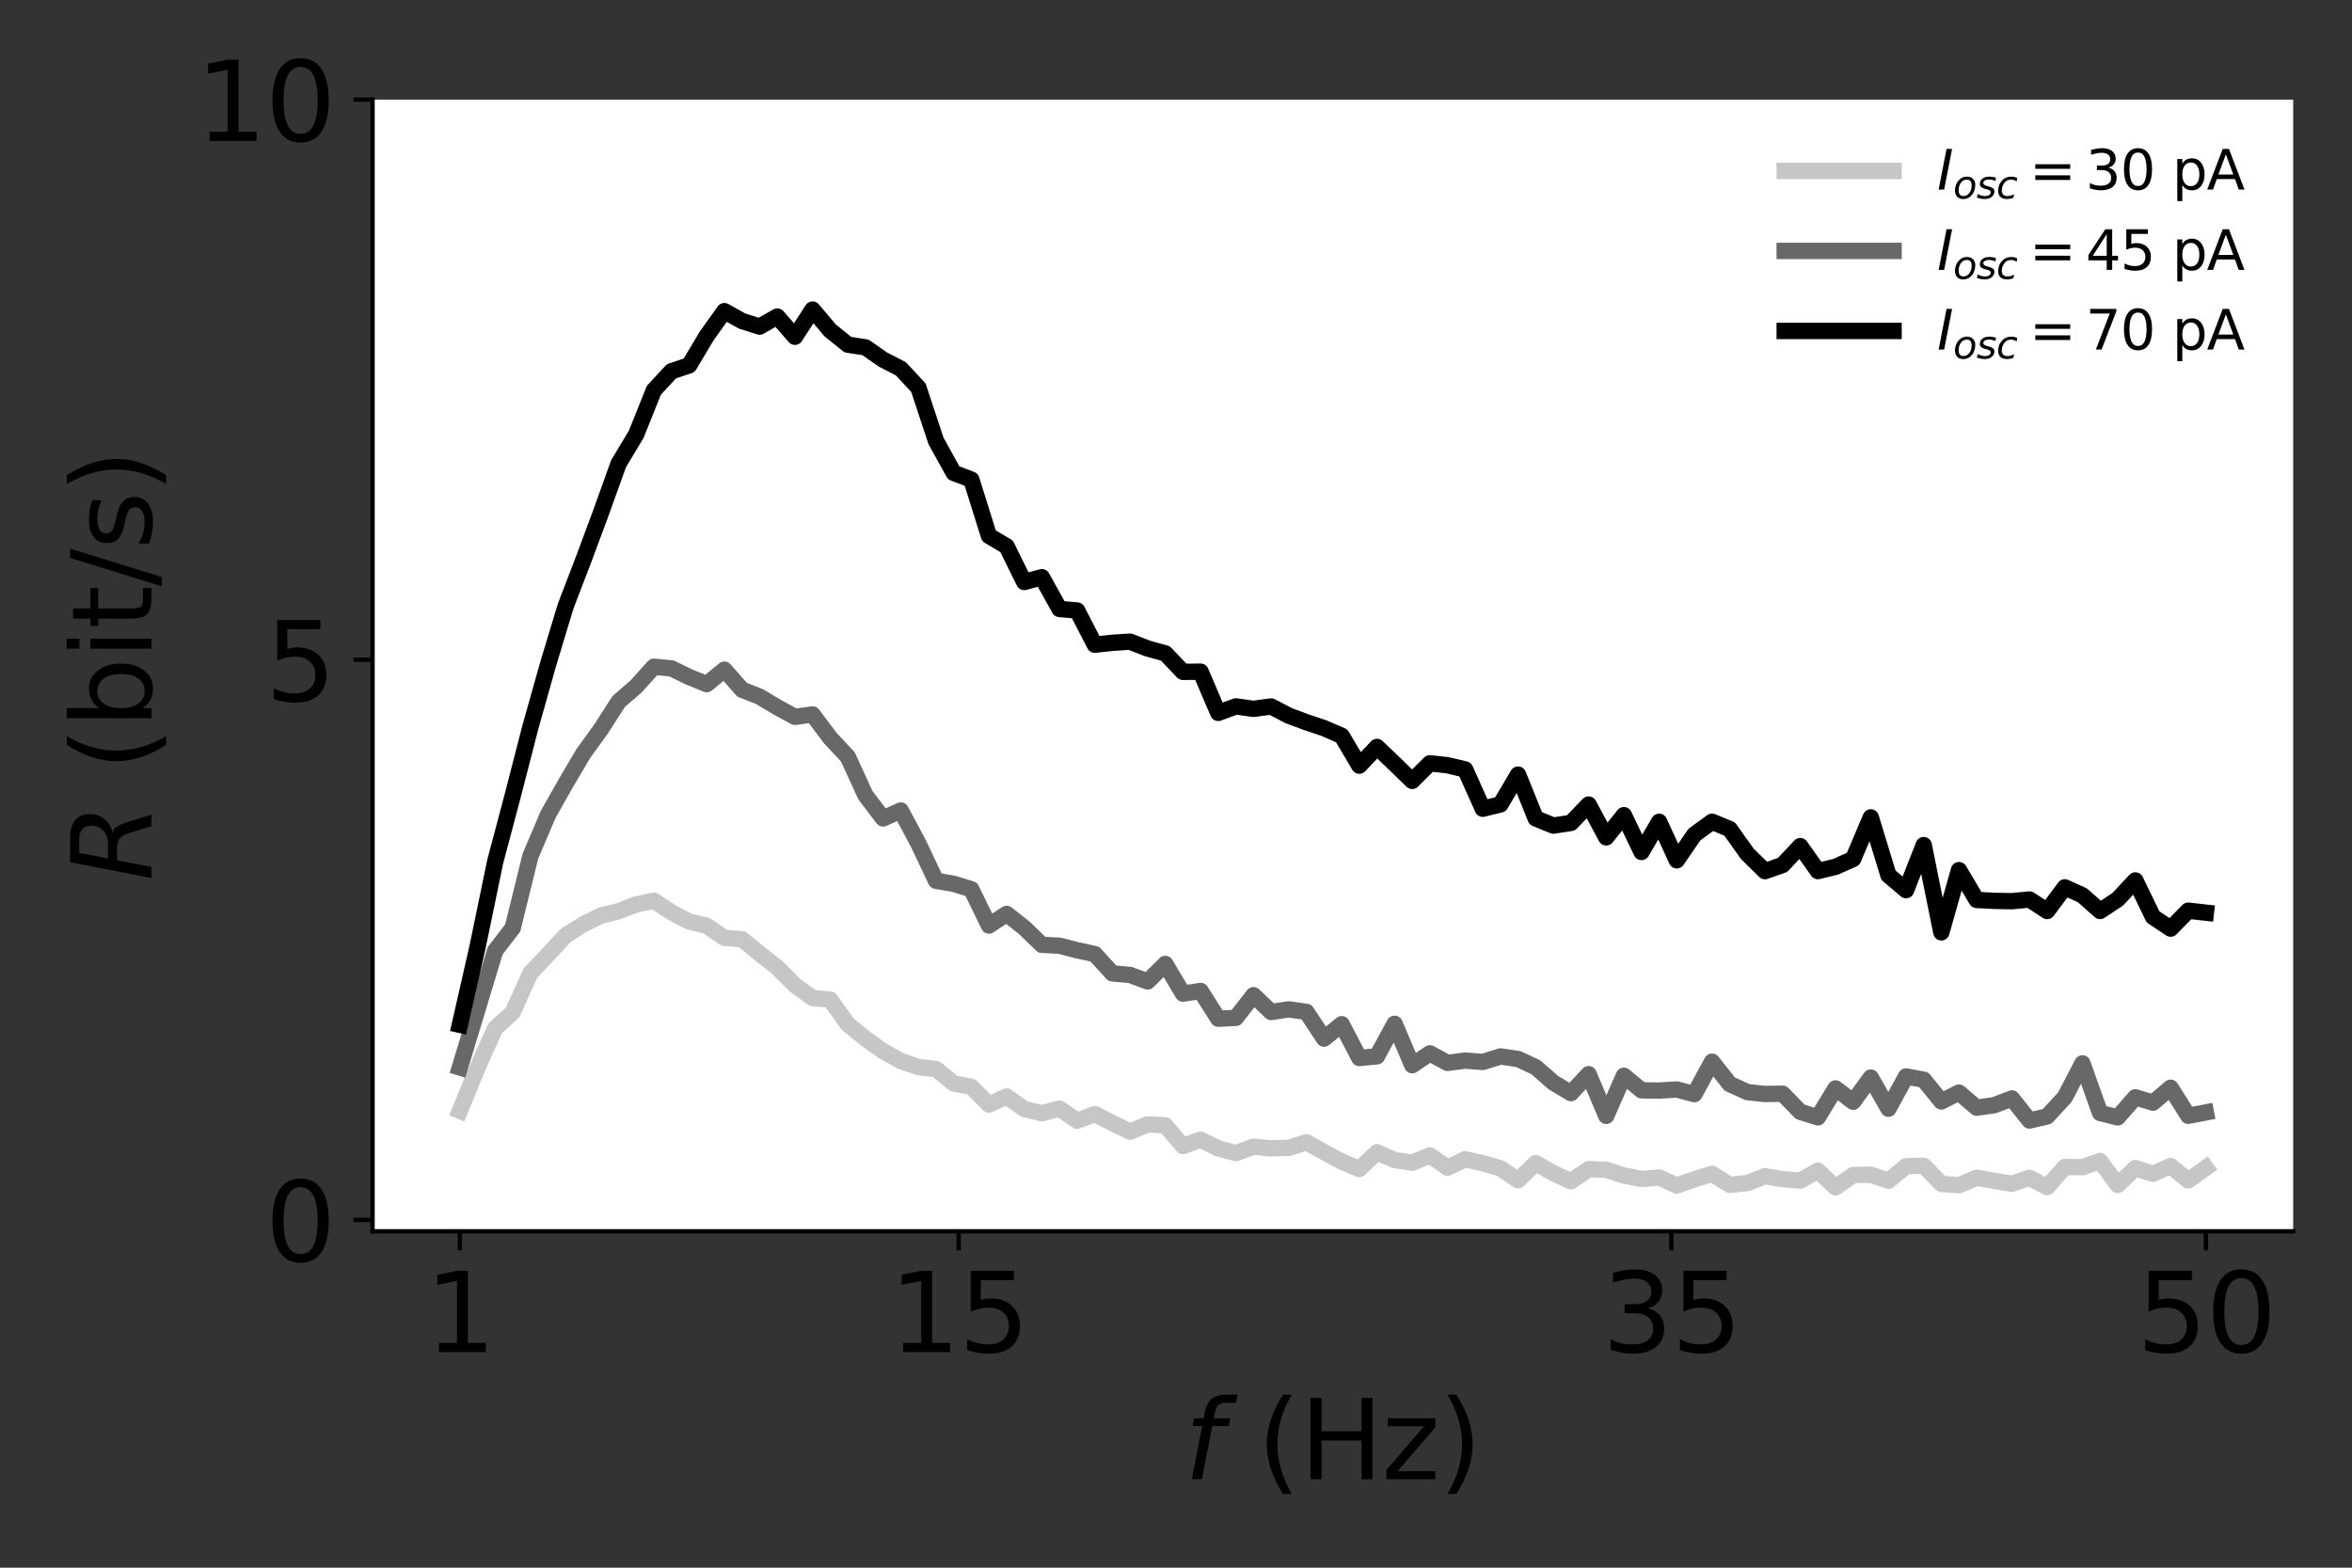 <?xml version="1.0" encoding="utf-8" standalone="no"?>
<!DOCTYPE svg PUBLIC "-//W3C//DTD SVG 1.1//EN"
  "http://www.w3.org/Graphics/SVG/1.1/DTD/svg11.dtd">
<svg height="288pt" version="1.1" viewBox="0 0 432 288" width="432pt" xmlns="http://www.w3.org/2000/svg" xmlns:xlink="http://www.w3.org/1999/xlink">
 <rect x="0" y="0" width="432" height="288" fill="#333333" stroke="none"/>
 <defs>
  <style type="text/css">*{stroke-linecap:butt;stroke-linejoin:round;}</style>
 </defs>
 <g id="figure_1">
  <g id="patch_1">
   <path d="M 0 288 
L 432 288 
L 432 0 
L 0 0 
z
" style="fill:none;"/>
  </g>
  <g id="axes_1">
   <g id="patch_2">
    <path d="M 68.425 226.2 
L 421.2 226.2 
L 421.2 18.3 
L 68.425 18.3 
z
" style="fill:#ffffff;"/>
   </g>
   <g id="matplotlib.axis_1">
    <g id="xtick_1">
     <g id="line2d_1">
      <defs>
       <path d="M 0 0 
L 0 3.5 
" id="m6198cc5742" style="stroke:#000000;stroke-width:0.8;"/>
      </defs>
      <g>
       <use style="stroke:#000000;stroke-width:0.8;" x="84.46" xlink:href="#m6198cc5742" y="226.2"/>
      </g>
     </g>
     <g id="text_1">
      <!-- 1 -->
      <g transform="translate(78.098 248.397)scale(0.2 -0.2)">
       <defs>
        <path d="M 794 531 
L 1825 531 
L 1825 4091 
L 703 3866 
L 703 4441 
L 1819 4666 
L 2450 4666 
L 2450 531 
L 3481 531 
L 3481 0 
L 794 0 
L 794 531 
z
" id="DejaVuSans-31" transform="scale(0.016)"/>
       </defs>
       <use xlink:href="#DejaVuSans-31"/>
      </g>
     </g>
    </g>
    <g id="xtick_2">
     <g id="line2d_2">
      <g>
       <use style="stroke:#000000;stroke-width:0.8;" x="176.09" xlink:href="#m6198cc5742" y="226.2"/>
      </g>
     </g>
     <g id="text_2">
      <!-- 15 -->
      <g transform="translate(163.365 248.397)scale(0.2 -0.2)">
       <defs>
        <path d="M 691 4666 
L 3169 4666 
L 3169 4134 
L 1269 4134 
L 1269 2991 
Q 1406 3038 1543 3061 
Q 1681 3084 1819 3084 
Q 2600 3084 3056 2656 
Q 3513 2228 3513 1497 
Q 3513 744 3044 326 
Q 2575 -91 1722 -91 
Q 1428 -91 1123 -41 
Q 819 9 494 109 
L 494 744 
Q 775 591 1075 516 
Q 1375 441 1709 441 
Q 2250 441 2565 725 
Q 2881 1009 2881 1497 
Q 2881 1984 2565 2268 
Q 2250 2553 1709 2553 
Q 1456 2553 1204 2497 
Q 953 2441 691 2322 
L 691 4666 
z
" id="DejaVuSans-35" transform="scale(0.016)"/>
       </defs>
       <use xlink:href="#DejaVuSans-31"/>
       <use x="63.623" xlink:href="#DejaVuSans-35"/>
      </g>
     </g>
    </g>
    <g id="xtick_3">
     <g id="line2d_3">
      <g>
       <use style="stroke:#000000;stroke-width:0.8;" x="306.99" xlink:href="#m6198cc5742" y="226.2"/>
      </g>
     </g>
     <g id="text_3">
      <!-- 35 -->
      <g transform="translate(294.265 248.397)scale(0.2 -0.2)">
       <defs>
        <path d="M 2597 2516 
Q 3050 2419 3304 2112 
Q 3559 1806 3559 1356 
Q 3559 666 3084 287 
Q 2609 -91 1734 -91 
Q 1441 -91 1130 -33 
Q 819 25 488 141 
L 488 750 
Q 750 597 1062 519 
Q 1375 441 1716 441 
Q 2309 441 2620 675 
Q 2931 909 2931 1356 
Q 2931 1769 2642 2001 
Q 2353 2234 1838 2234 
L 1294 2234 
L 1294 2753 
L 1863 2753 
Q 2328 2753 2575 2939 
Q 2822 3125 2822 3475 
Q 2822 3834 2567 4026 
Q 2313 4219 1838 4219 
Q 1578 4219 1281 4162 
Q 984 4106 628 3988 
L 628 4550 
Q 988 4650 1302 4700 
Q 1616 4750 1894 4750 
Q 2613 4750 3031 4423 
Q 3450 4097 3450 3541 
Q 3450 3153 3228 2886 
Q 3006 2619 2597 2516 
z
" id="DejaVuSans-33" transform="scale(0.016)"/>
       </defs>
       <use xlink:href="#DejaVuSans-33"/>
       <use x="63.623" xlink:href="#DejaVuSans-35"/>
      </g>
     </g>
    </g>
    <g id="xtick_4">
     <g id="line2d_4">
      <g>
       <use style="stroke:#000000;stroke-width:0.8;" x="405.165" xlink:href="#m6198cc5742" y="226.2"/>
      </g>
     </g>
     <g id="text_4">
      <!-- 50 -->
      <g transform="translate(392.44 248.397)scale(0.2 -0.2)">
       <defs>
        <path d="M 2034 4250 
Q 1547 4250 1301 3770 
Q 1056 3291 1056 2328 
Q 1056 1369 1301 889 
Q 1547 409 2034 409 
Q 2525 409 2770 889 
Q 3016 1369 3016 2328 
Q 3016 3291 2770 3770 
Q 2525 4250 2034 4250 
z
M 2034 4750 
Q 2819 4750 3233 4129 
Q 3647 3509 3647 2328 
Q 3647 1150 3233 529 
Q 2819 -91 2034 -91 
Q 1250 -91 836 529 
Q 422 1150 422 2328 
Q 422 3509 836 4129 
Q 1250 4750 2034 4750 
z
" id="DejaVuSans-30" transform="scale(0.016)"/>
       </defs>
       <use xlink:href="#DejaVuSans-35"/>
       <use x="63.623" xlink:href="#DejaVuSans-30"/>
      </g>
     </g>
    </g>
    <g id="text_5">
     <!-- $f$ (Hz) -->
     <g transform="translate(217.512 271.753)scale(0.2 -0.2)">
      <defs>
       <path d="M 3059 4863 
L 2969 4384 
L 2419 4384 
Q 2106 4384 1964 4261 
Q 1822 4138 1753 3809 
L 1691 3500 
L 2638 3500 
L 2553 3053 
L 1606 3053 
L 1013 0 
L 434 0 
L 1031 3053 
L 481 3053 
L 563 3500 
L 1113 3500 
L 1159 3744 
Q 1278 4363 1576 4613 
Q 1875 4863 2516 4863 
L 3059 4863 
z
" id="DejaVuSans-Oblique-66" transform="scale(0.016)"/>
       <path id="DejaVuSans-20" transform="scale(0.016)"/>
       <path d="M 1984 4856 
Q 1566 4138 1362 3434 
Q 1159 2731 1159 2009 
Q 1159 1288 1364 580 
Q 1569 -128 1984 -844 
L 1484 -844 
Q 1016 -109 783 600 
Q 550 1309 550 2009 
Q 550 2706 781 3412 
Q 1013 4119 1484 4856 
L 1984 4856 
z
" id="DejaVuSans-28" transform="scale(0.016)"/>
       <path d="M 628 4666 
L 1259 4666 
L 1259 2753 
L 3553 2753 
L 3553 4666 
L 4184 4666 
L 4184 0 
L 3553 0 
L 3553 2222 
L 1259 2222 
L 1259 0 
L 628 0 
L 628 4666 
z
" id="DejaVuSans-48" transform="scale(0.016)"/>
       <path d="M 353 3500 
L 3084 3500 
L 3084 2975 
L 922 459 
L 3084 459 
L 3084 0 
L 275 0 
L 275 525 
L 2438 3041 
L 353 3041 
L 353 3500 
z
" id="DejaVuSans-7a" transform="scale(0.016)"/>
       <path d="M 513 4856 
L 1013 4856 
Q 1481 4119 1714 3412 
Q 1947 2706 1947 2009 
Q 1947 1309 1714 600 
Q 1481 -109 1013 -844 
L 513 -844 
Q 928 -128 1133 580 
Q 1338 1288 1338 2009 
Q 1338 2731 1133 3434 
Q 928 4138 513 4856 
z
" id="DejaVuSans-29" transform="scale(0.016)"/>
      </defs>
      <use transform="translate(0 0.016)" xlink:href="#DejaVuSans-Oblique-66"/>
      <use transform="translate(35.205 0.016)" xlink:href="#DejaVuSans-20"/>
      <use transform="translate(66.992 0.016)" xlink:href="#DejaVuSans-28"/>
      <use transform="translate(106.006 0.016)" xlink:href="#DejaVuSans-48"/>
      <use transform="translate(181.201 0.016)" xlink:href="#DejaVuSans-7a"/>
      <use transform="translate(233.691 0.016)" xlink:href="#DejaVuSans-29"/>
     </g>
    </g>
   </g>
   <g id="matplotlib.axis_2">
    <g id="ytick_1">
     <g id="line2d_5">
      <defs>
       <path d="M 0 0 
L -3.5 0 
" id="m8ea256c093" style="stroke:#000000;stroke-width:0.8;"/>
      </defs>
      <g>
       <use style="stroke:#000000;stroke-width:0.8;" x="68.425" xlink:href="#m8ea256c093" y="224.108"/>
      </g>
     </g>
     <g id="text_6">
      <!-- 0 -->
      <g transform="translate(48.7 231.707)scale(0.2 -0.2)">
       <use xlink:href="#DejaVuSans-30"/>
      </g>
     </g>
    </g>
    <g id="ytick_2">
     <g id="line2d_6">
      <g>
       <use style="stroke:#000000;stroke-width:0.8;" x="68.425" xlink:href="#m8ea256c093" y="121.204"/>
      </g>
     </g>
     <g id="text_7">
      <!-- 5 -->
      <g transform="translate(48.7 128.803)scale(0.2 -0.2)">
       <use xlink:href="#DejaVuSans-35"/>
      </g>
     </g>
    </g>
    <g id="ytick_3">
     <g id="line2d_7">
      <g>
       <use style="stroke:#000000;stroke-width:0.8;" x="68.425" xlink:href="#m8ea256c093" y="18.3"/>
      </g>
     </g>
     <g id="text_8">
      <!-- 10 -->
      <g transform="translate(35.975 25.898)scale(0.2 -0.2)">
       <use xlink:href="#DejaVuSans-31"/>
       <use x="63.623" xlink:href="#DejaVuSans-30"/>
      </g>
     </g>
    </g>
    <g id="text_9">
     <!-- $R$ (bit/s) -->
     <g transform="translate(27.816 161.85)rotate(-90)scale(0.2 -0.2)">
      <defs>
       <path d="M 1613 4147 
L 1294 2491 
L 2106 2491 
Q 2584 2491 2879 2755 
Q 3175 3019 3175 3444 
Q 3175 3784 2976 3965 
Q 2778 4147 2406 4147 
L 1613 4147 
z
M 2772 2241 
Q 2972 2194 3105 2009 
Q 3238 1825 3413 1275 
L 3809 0 
L 3144 0 
L 2778 1197 
Q 2638 1659 2453 1815 
Q 2269 1972 1888 1972 
L 1191 1972 
L 806 0 
L 172 0 
L 1081 4666 
L 2503 4666 
Q 3150 4666 3495 4373 
Q 3841 4081 3841 3531 
Q 3841 3044 3547 2687 
Q 3253 2331 2772 2241 
z
" id="DejaVuSans-Oblique-52" transform="scale(0.016)"/>
       <path d="M 3116 1747 
Q 3116 2381 2855 2742 
Q 2594 3103 2138 3103 
Q 1681 3103 1420 2742 
Q 1159 2381 1159 1747 
Q 1159 1113 1420 752 
Q 1681 391 2138 391 
Q 2594 391 2855 752 
Q 3116 1113 3116 1747 
z
M 1159 2969 
Q 1341 3281 1617 3432 
Q 1894 3584 2278 3584 
Q 2916 3584 3314 3078 
Q 3713 2572 3713 1747 
Q 3713 922 3314 415 
Q 2916 -91 2278 -91 
Q 1894 -91 1617 61 
Q 1341 213 1159 525 
L 1159 0 
L 581 0 
L 581 4863 
L 1159 4863 
L 1159 2969 
z
" id="DejaVuSans-62" transform="scale(0.016)"/>
       <path d="M 603 3500 
L 1178 3500 
L 1178 0 
L 603 0 
L 603 3500 
z
M 603 4863 
L 1178 4863 
L 1178 4134 
L 603 4134 
L 603 4863 
z
" id="DejaVuSans-69" transform="scale(0.016)"/>
       <path d="M 1172 4494 
L 1172 3500 
L 2356 3500 
L 2356 3053 
L 1172 3053 
L 1172 1153 
Q 1172 725 1289 603 
Q 1406 481 1766 481 
L 2356 481 
L 2356 0 
L 1766 0 
Q 1100 0 847 248 
Q 594 497 594 1153 
L 594 3053 
L 172 3053 
L 172 3500 
L 594 3500 
L 594 4494 
L 1172 4494 
z
" id="DejaVuSans-74" transform="scale(0.016)"/>
       <path d="M 1625 4666 
L 2156 4666 
L 531 -594 
L 0 -594 
L 1625 4666 
z
" id="DejaVuSans-2f" transform="scale(0.016)"/>
       <path d="M 2834 3397 
L 2834 2853 
Q 2591 2978 2328 3040 
Q 2066 3103 1784 3103 
Q 1356 3103 1142 2972 
Q 928 2841 928 2578 
Q 928 2378 1081 2264 
Q 1234 2150 1697 2047 
L 1894 2003 
Q 2506 1872 2764 1633 
Q 3022 1394 3022 966 
Q 3022 478 2636 193 
Q 2250 -91 1575 -91 
Q 1294 -91 989 -36 
Q 684 19 347 128 
L 347 722 
Q 666 556 975 473 
Q 1284 391 1588 391 
Q 1994 391 2212 530 
Q 2431 669 2431 922 
Q 2431 1156 2273 1281 
Q 2116 1406 1581 1522 
L 1381 1569 
Q 847 1681 609 1914 
Q 372 2147 372 2553 
Q 372 3047 722 3315 
Q 1072 3584 1716 3584 
Q 2034 3584 2315 3537 
Q 2597 3491 2834 3397 
z
" id="DejaVuSans-73" transform="scale(0.016)"/>
      </defs>
      <use transform="translate(0 0.016)" xlink:href="#DejaVuSans-Oblique-52"/>
      <use transform="translate(69.482 0.016)" xlink:href="#DejaVuSans-20"/>
      <use transform="translate(101.27 0.016)" xlink:href="#DejaVuSans-28"/>
      <use transform="translate(140.283 0.016)" xlink:href="#DejaVuSans-62"/>
      <use transform="translate(203.76 0.016)" xlink:href="#DejaVuSans-69"/>
      <use transform="translate(231.543 0.016)" xlink:href="#DejaVuSans-74"/>
      <use transform="translate(270.752 0.016)" xlink:href="#DejaVuSans-2f"/>
      <use transform="translate(304.443 0.016)" xlink:href="#DejaVuSans-73"/>
      <use transform="translate(356.543 0.016)" xlink:href="#DejaVuSans-29"/>
     </g>
    </g>
   </g>
   <g id="line2d_8">
    <path clip-path="url(#p7b17667d17)" d="M 84.46 204.08 
L 87.7 196.159 
L 90.939 188.934 
L 94.179 185.974 
L 97.418 178.769 
L 100.657 175.357 
L 103.897 171.857 
L 107.136 169.804 
L 110.376 168.205 
L 113.615 167.395 
L 116.855 166.143 
L 120.094 165.473 
L 123.334 167.606 
L 126.573 169.303 
L 129.812 170.069 
L 133.052 172.29 
L 136.291 172.546 
L 139.531 175.198 
L 142.77 177.734 
L 146.01 180.992 
L 149.249 183.343 
L 152.488 183.646 
L 155.728 188.172 
L 158.967 190.793 
L 162.207 193.116 
L 165.446 194.904 
L 168.686 196.035 
L 171.925 196.389 
L 175.165 199.039 
L 178.404 199.655 
L 181.643 202.921 
L 184.883 201.436 
L 188.122 203.715 
L 191.362 204.525 
L 194.601 203.653 
L 197.841 205.891 
L 201.08 204.665 
L 204.32 206.316 
L 207.559 207.894 
L 210.798 206.563 
L 214.038 206.74 
L 217.277 210.548 
L 220.517 209.37 
L 223.756 210.978 
L 226.996 211.838 
L 230.235 210.642 
L 233.474 210.978 
L 236.714 210.868 
L 239.953 209.846 
L 243.193 211.644 
L 246.432 213.38 
L 249.672 214.775 
L 252.911 211.686 
L 256.151 213.114 
L 259.39 213.601 
L 262.629 212.246 
L 265.869 214.525 
L 269.108 212.96 
L 272.348 213.702 
L 275.587 214.623 
L 278.827 216.822 
L 282.066 213.667 
L 285.305 215.519 
L 288.545 217.006 
L 291.784 214.781 
L 295.024 214.897 
L 298.263 215.948 
L 301.503 216.596 
L 304.742 216.315 
L 307.982 217.789 
L 311.221 216.653 
L 314.46 215.636 
L 317.7 217.677 
L 320.939 217.341 
L 324.179 216.07 
L 327.418 216.631 
L 330.658 216.878 
L 333.897 215.072 
L 337.137 218.137 
L 340.376 215.862 
L 343.615 215.81 
L 346.855 216.919 
L 350.094 214.245 
L 353.334 214.157 
L 356.573 217.487 
L 359.813 217.743 
L 363.052 216.355 
L 366.291 216.942 
L 369.531 217.468 
L 372.77 216.386 
L 376.01 218.082 
L 379.249 214.391 
L 382.489 214.43 
L 385.728 213.296 
L 388.968 217.698 
L 392.207 214.588 
L 395.446 215.634 
L 398.686 214.212 
L 401.925 216.863 
L 405.165 214.535 
" style="fill:none;stroke:#c6c6c6;stroke-linecap:square;stroke-width:3;"/>
   </g>
   <g id="line2d_9">
    <path clip-path="url(#p7b17667d17)" d="M 84.46 196.1 
L 87.7 185.423 
L 90.939 174.681 
L 94.179 170.468 
L 97.418 157.299 
L 100.657 149.663 
L 103.897 143.927 
L 107.136 138.436 
L 110.376 133.957 
L 113.615 128.9 
L 116.855 126.083 
L 120.094 122.483 
L 123.334 122.791 
L 126.573 124.37 
L 129.812 125.683 
L 133.052 123.025 
L 136.291 126.709 
L 139.531 127.989 
L 142.77 129.931 
L 146.01 131.691 
L 149.249 131.255 
L 152.488 135.576 
L 155.728 139.044 
L 158.967 146.112 
L 162.207 150.358 
L 165.446 148.892 
L 168.686 154.962 
L 171.925 161.811 
L 175.165 162.366 
L 178.404 163.366 
L 181.643 170.024 
L 184.883 167.893 
L 188.122 170.437 
L 191.362 173.572 
L 194.601 173.738 
L 197.841 174.575 
L 201.08 175.275 
L 204.32 178.821 
L 207.559 179.105 
L 210.798 180.306 
L 214.038 177.085 
L 217.277 182.54 
L 220.517 182.051 
L 223.756 187.146 
L 226.996 186.988 
L 230.235 182.831 
L 233.474 185.913 
L 236.714 185.432 
L 239.953 185.888 
L 243.193 190.806 
L 246.432 188.156 
L 249.672 194.371 
L 252.911 194.054 
L 256.151 188.082 
L 259.39 195.693 
L 262.629 193.506 
L 265.869 195.266 
L 269.108 194.84 
L 272.348 195.095 
L 275.587 194.08 
L 278.827 194.55 
L 282.066 196.053 
L 285.305 198.883 
L 288.545 200.822 
L 291.784 197.338 
L 295.024 204.996 
L 298.263 197.629 
L 301.503 200.298 
L 304.742 200.352 
L 307.982 200.152 
L 311.221 201.005 
L 314.46 195.04 
L 317.7 199.15 
L 320.939 200.622 
L 324.179 200.98 
L 327.418 200.925 
L 330.658 204.25 
L 333.897 205.27 
L 337.137 199.951 
L 340.376 202.4 
L 343.615 197.961 
L 346.855 203.682 
L 350.094 197.754 
L 353.334 198.353 
L 356.573 202.35 
L 359.813 200.713 
L 363.052 203.495 
L 366.291 203.034 
L 369.531 201.798 
L 372.77 205.854 
L 376.01 205.096 
L 379.249 201.572 
L 382.489 195.353 
L 385.728 204.464 
L 388.968 205.276 
L 392.207 201.584 
L 395.446 202.567 
L 398.686 199.829 
L 401.925 204.984 
L 405.165 204.363 
" style="fill:none;stroke:#686868;stroke-linecap:square;stroke-width:3;"/>
   </g>
   <g id="line2d_10">
    <path clip-path="url(#p7b17667d17)" d="M 84.46 188.271 
L 87.7 174.033 
L 90.939 158.366 
L 94.179 146.149 
L 97.418 133.579 
L 100.657 122.077 
L 103.897 111.354 
L 107.136 102.921 
L 110.376 94.201 
L 113.615 85.176 
L 116.855 79.788 
L 120.094 71.701 
L 123.334 68.205 
L 126.573 67.125 
L 129.812 61.695 
L 133.052 57.162 
L 136.291 58.972 
L 139.531 59.998 
L 142.77 58.154 
L 146.01 61.868 
L 149.249 56.873 
L 152.488 60.71 
L 155.728 63.318 
L 158.967 63.816 
L 162.207 66.076 
L 165.446 67.735 
L 168.686 71.214 
L 171.925 81.021 
L 175.165 86.869 
L 178.404 88.104 
L 181.643 98.443 
L 184.883 100.363 
L 188.122 106.923 
L 191.362 106.034 
L 194.601 111.871 
L 197.841 112.154 
L 201.08 118.436 
L 204.32 118.088 
L 207.559 117.879 
L 210.798 119.14 
L 214.038 120.028 
L 217.277 123.428 
L 220.517 123.395 
L 223.756 130.966 
L 226.996 129.769 
L 230.235 130.225 
L 233.474 129.784 
L 236.714 131.477 
L 239.953 132.682 
L 243.193 133.769 
L 246.432 135.173 
L 249.672 140.654 
L 252.911 137.218 
L 256.151 140.319 
L 259.39 143.456 
L 262.629 140.228 
L 265.869 140.582 
L 269.108 141.351 
L 272.348 148.571 
L 275.587 147.786 
L 278.827 142.3 
L 282.066 150.345 
L 285.305 151.672 
L 288.545 151.179 
L 291.784 147.807 
L 295.024 153.833 
L 298.263 149.756 
L 301.503 156.512 
L 304.742 150.975 
L 307.982 158.046 
L 311.221 153.315 
L 314.46 150.96 
L 317.7 152.307 
L 320.939 156.861 
L 324.179 160.04 
L 327.418 158.9 
L 330.658 155.438 
L 333.897 160.027 
L 337.137 159.245 
L 340.376 157.8 
L 343.615 150.16 
L 346.855 160.779 
L 350.094 163.527 
L 353.334 155.256 
L 356.573 171.28 
L 359.813 159.849 
L 363.052 165.326 
L 366.291 165.497 
L 369.531 165.559 
L 372.77 165.246 
L 376.01 167.363 
L 379.249 163.014 
L 382.489 164.484 
L 385.728 167.352 
L 388.968 165.209 
L 392.207 161.745 
L 395.446 168.437 
L 398.686 170.594 
L 401.925 167.299 
L 405.165 167.666 
" style="fill:none;stroke:#000000;stroke-linecap:square;stroke-width:3;"/>
   </g>
   <g id="patch_3">
    <path d="M 68.425 226.2 
L 68.425 18.3 
" style="fill:none;stroke:#000000;stroke-linecap:square;stroke-linejoin:miter;stroke-width:0.8;"/>
   </g>
   <g id="patch_4">
    <path d="M 68.425 226.2 
L 421.2 226.2 
" style="fill:none;stroke:#000000;stroke-linecap:square;stroke-linejoin:miter;stroke-width:0.8;"/>
   </g>
   <g id="legend_1">
    <g id="line2d_11">
     <path d="M 327.8 31.398 
L 347.8 31.398 
" style="fill:none;stroke:#c6c6c6;stroke-linecap:square;stroke-width:3;"/>
    </g>
    <g id="line2d_12"/>
    <g id="text_10">
     <!-- $I_{osc} = $30 pA -->
     <g transform="translate(355.8 34.898)scale(0.1 -0.1)">
      <defs>
       <path d="M 1081 4666 
L 1716 4666 
L 806 0 
L 172 0 
L 1081 4666 
z
" id="DejaVuSans-Oblique-49" transform="scale(0.016)"/>
       <path d="M 1625 -91 
Q 1009 -91 651 289 
Q 294 669 294 1325 
Q 294 1706 417 2101 
Q 541 2497 738 2766 
Q 1047 3184 1428 3384 
Q 1809 3584 2291 3584 
Q 2888 3584 3255 3212 
Q 3622 2841 3622 2241 
Q 3622 1825 3500 1412 
Q 3378 1000 3181 728 
Q 2875 309 2494 109 
Q 2113 -91 1625 -91 
z
M 891 1344 
Q 891 869 1089 633 
Q 1288 397 1691 397 
Q 2269 397 2648 901 
Q 3028 1406 3028 2181 
Q 3028 2634 2825 2865 
Q 2622 3097 2228 3097 
Q 1903 3097 1650 2945 
Q 1397 2794 1197 2484 
Q 1050 2253 970 1956 
Q 891 1659 891 1344 
z
" id="DejaVuSans-Oblique-6f" transform="scale(0.016)"/>
       <path d="M 3200 3397 
L 3091 2853 
Q 2863 2978 2609 3040 
Q 2356 3103 2088 3103 
Q 1634 3103 1373 2948 
Q 1113 2794 1113 2528 
Q 1113 2219 1719 2053 
Q 1766 2041 1788 2034 
L 1972 1978 
Q 2547 1819 2739 1644 
Q 2931 1469 2931 1166 
Q 2931 609 2489 259 
Q 2047 -91 1331 -91 
Q 1053 -91 747 -37 
Q 441 16 72 128 
L 184 722 
Q 500 559 806 475 
Q 1113 391 1394 391 
Q 1816 391 2080 572 
Q 2344 753 2344 1031 
Q 2344 1331 1650 1516 
L 1591 1531 
L 1394 1581 
Q 956 1697 753 1886 
Q 550 2075 550 2369 
Q 550 2928 970 3256 
Q 1391 3584 2113 3584 
Q 2397 3584 2667 3537 
Q 2938 3491 3200 3397 
z
" id="DejaVuSans-Oblique-73" transform="scale(0.016)"/>
       <path d="M 3431 3366 
L 3316 2797 
Q 3109 2947 2876 3022 
Q 2644 3097 2394 3097 
Q 2119 3097 1870 3000 
Q 1622 2903 1453 2725 
Q 1184 2453 1037 2087 
Q 891 1722 891 1331 
Q 891 859 1127 628 
Q 1363 397 1844 397 
Q 2081 397 2348 469 
Q 2616 541 2906 684 
L 2797 116 
Q 2547 13 2283 -39 
Q 2019 -91 1741 -91 
Q 1044 -91 669 257 
Q 294 606 294 1253 
Q 294 1797 489 2255 
Q 684 2713 1069 3078 
Q 1331 3328 1684 3456 
Q 2038 3584 2456 3584 
Q 2700 3584 2940 3529 
Q 3181 3475 3431 3366 
z
" id="DejaVuSans-Oblique-63" transform="scale(0.016)"/>
       <path d="M 678 2906 
L 4684 2906 
L 4684 2381 
L 678 2381 
L 678 2906 
z
M 678 1631 
L 4684 1631 
L 4684 1100 
L 678 1100 
L 678 1631 
z
" id="DejaVuSans-3d" transform="scale(0.016)"/>
       <path d="M 1159 525 
L 1159 -1331 
L 581 -1331 
L 581 3500 
L 1159 3500 
L 1159 2969 
Q 1341 3281 1617 3432 
Q 1894 3584 2278 3584 
Q 2916 3584 3314 3078 
Q 3713 2572 3713 1747 
Q 3713 922 3314 415 
Q 2916 -91 2278 -91 
Q 1894 -91 1617 61 
Q 1341 213 1159 525 
z
M 3116 1747 
Q 3116 2381 2855 2742 
Q 2594 3103 2138 3103 
Q 1681 3103 1420 2742 
Q 1159 2381 1159 1747 
Q 1159 1113 1420 752 
Q 1681 391 2138 391 
Q 2594 391 2855 752 
Q 3116 1113 3116 1747 
z
" id="DejaVuSans-70" transform="scale(0.016)"/>
       <path d="M 2188 4044 
L 1331 1722 
L 3047 1722 
L 2188 4044 
z
M 1831 4666 
L 2547 4666 
L 4325 0 
L 3669 0 
L 3244 1197 
L 1141 1197 
L 716 0 
L 50 0 
L 1831 4666 
z
" id="DejaVuSans-41" transform="scale(0.016)"/>
      </defs>
      <use transform="translate(0 0.781)" xlink:href="#DejaVuSans-Oblique-49"/>
      <use transform="translate(29.492 -15.625)scale(0.7)" xlink:href="#DejaVuSans-Oblique-6f"/>
      <use transform="translate(72.319 -15.625)scale(0.7)" xlink:href="#DejaVuSans-Oblique-73"/>
      <use transform="translate(108.789 -15.625)scale(0.7)" xlink:href="#DejaVuSans-Oblique-63"/>
      <use transform="translate(169.492 0.781)" xlink:href="#DejaVuSans-3d"/>
      <use transform="translate(272.764 0.781)" xlink:href="#DejaVuSans-33"/>
      <use transform="translate(336.387 0.781)" xlink:href="#DejaVuSans-30"/>
      <use transform="translate(400.01 0.781)" xlink:href="#DejaVuSans-20"/>
      <use transform="translate(431.797 0.781)" xlink:href="#DejaVuSans-70"/>
      <use transform="translate(495.273 0.781)" xlink:href="#DejaVuSans-41"/>
     </g>
    </g>
    <g id="line2d_13">
     <path d="M 327.8 46.097 
L 347.8 46.097 
" style="fill:none;stroke:#686868;stroke-linecap:square;stroke-width:3;"/>
    </g>
    <g id="line2d_14"/>
    <g id="text_11">
     <!-- $I_{osc} = $45 pA -->
     <g transform="translate(355.8 49.597)scale(0.1 -0.1)">
      <defs>
       <path d="M 2419 4116 
L 825 1625 
L 2419 1625 
L 2419 4116 
z
M 2253 4666 
L 3047 4666 
L 3047 1625 
L 3713 1625 
L 3713 1100 
L 3047 1100 
L 3047 0 
L 2419 0 
L 2419 1100 
L 313 1100 
L 313 1709 
L 2253 4666 
z
" id="DejaVuSans-34" transform="scale(0.016)"/>
      </defs>
      <use transform="translate(0 0.094)" xlink:href="#DejaVuSans-Oblique-49"/>
      <use transform="translate(29.492 -16.312)scale(0.7)" xlink:href="#DejaVuSans-Oblique-6f"/>
      <use transform="translate(72.319 -16.312)scale(0.7)" xlink:href="#DejaVuSans-Oblique-73"/>
      <use transform="translate(108.789 -16.312)scale(0.7)" xlink:href="#DejaVuSans-Oblique-63"/>
      <use transform="translate(169.492 0.094)" xlink:href="#DejaVuSans-3d"/>
      <use transform="translate(272.764 0.094)" xlink:href="#DejaVuSans-34"/>
      <use transform="translate(336.387 0.094)" xlink:href="#DejaVuSans-35"/>
      <use transform="translate(400.01 0.094)" xlink:href="#DejaVuSans-20"/>
      <use transform="translate(431.797 0.094)" xlink:href="#DejaVuSans-70"/>
      <use transform="translate(495.273 0.094)" xlink:href="#DejaVuSans-41"/>
     </g>
    </g>
    <g id="line2d_15">
     <path d="M 327.8 60.795 
L 347.8 60.795 
" style="fill:none;stroke:#000000;stroke-linecap:square;stroke-width:3;"/>
    </g>
    <g id="line2d_16"/>
    <g id="text_12">
     <!-- $I_{osc} = $70 pA -->
     <g transform="translate(355.8 64.295)scale(0.1 -0.1)">
      <defs>
       <path d="M 525 4666 
L 3525 4666 
L 3525 4397 
L 1831 0 
L 1172 0 
L 2766 4134 
L 525 4134 
L 525 4666 
z
" id="DejaVuSans-37" transform="scale(0.016)"/>
      </defs>
      <use transform="translate(0 0.781)" xlink:href="#DejaVuSans-Oblique-49"/>
      <use transform="translate(29.492 -15.625)scale(0.7)" xlink:href="#DejaVuSans-Oblique-6f"/>
      <use transform="translate(72.319 -15.625)scale(0.7)" xlink:href="#DejaVuSans-Oblique-73"/>
      <use transform="translate(108.789 -15.625)scale(0.7)" xlink:href="#DejaVuSans-Oblique-63"/>
      <use transform="translate(169.492 0.781)" xlink:href="#DejaVuSans-3d"/>
      <use transform="translate(272.764 0.781)" xlink:href="#DejaVuSans-37"/>
      <use transform="translate(336.387 0.781)" xlink:href="#DejaVuSans-30"/>
      <use transform="translate(400.01 0.781)" xlink:href="#DejaVuSans-20"/>
      <use transform="translate(431.797 0.781)" xlink:href="#DejaVuSans-70"/>
      <use transform="translate(495.273 0.781)" xlink:href="#DejaVuSans-41"/>
     </g>
    </g>
   </g>
  </g>
 </g>
 <defs>
  <clipPath id="p7b17667d17">
   <rect height="207.9" width="352.775" x="68.425" y="18.3"/>
  </clipPath>
 </defs>
</svg>
